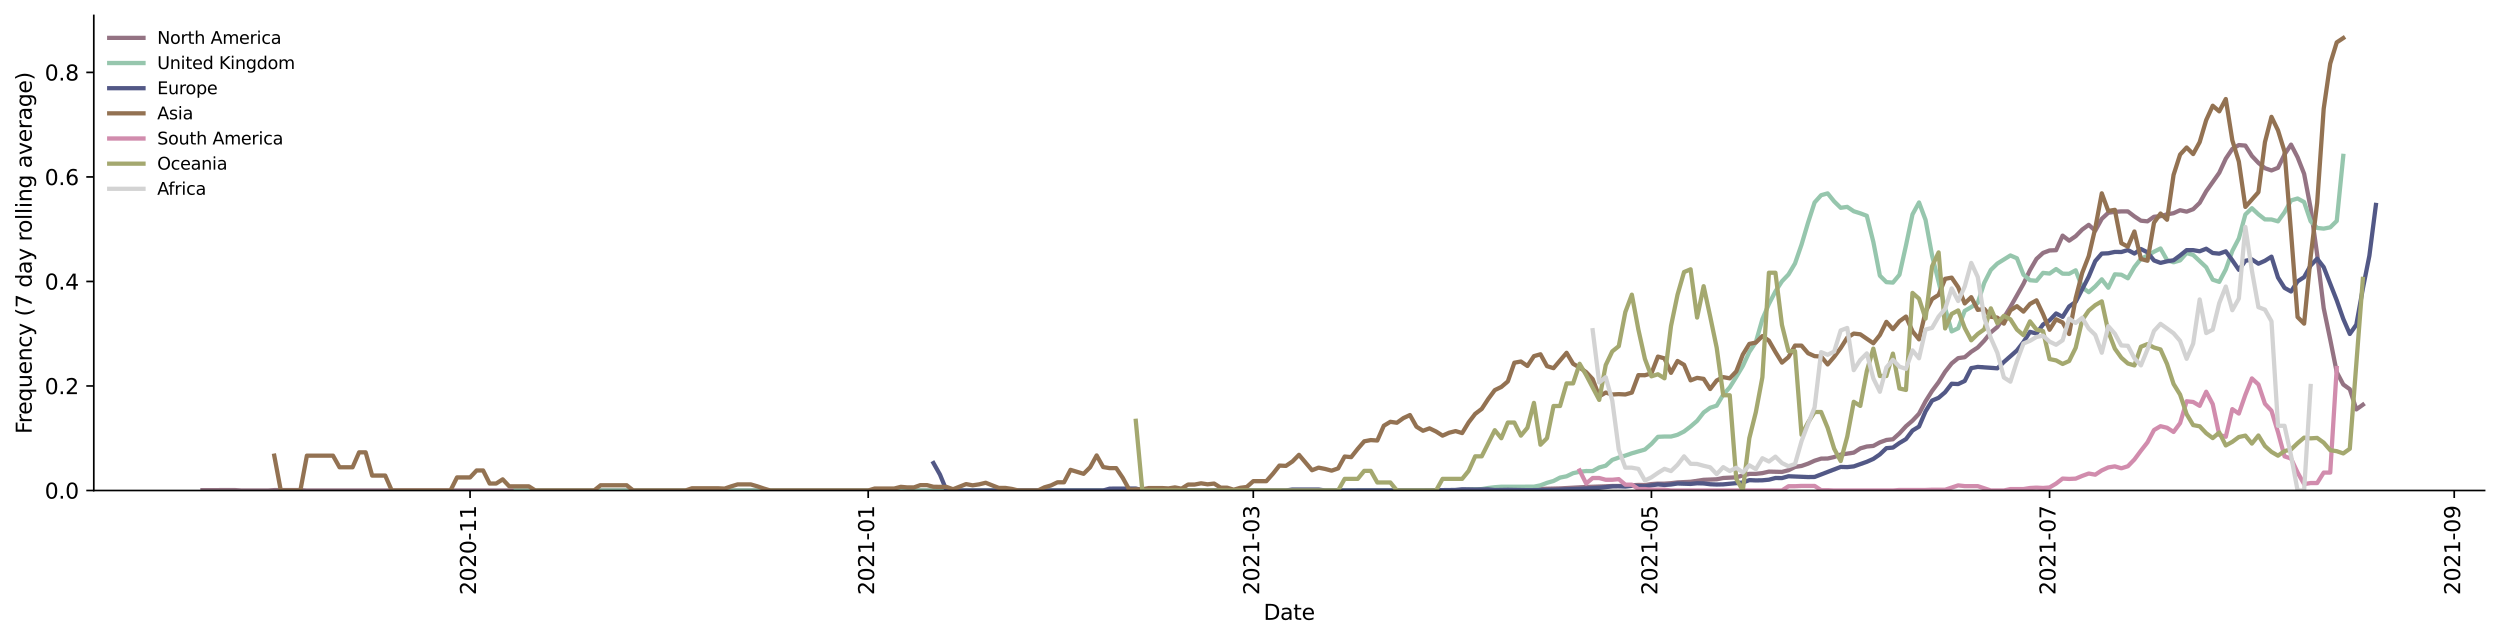 <?xml version="1.0" encoding="utf-8" standalone="no"?>
<!DOCTYPE svg PUBLIC "-//W3C//DTD SVG 1.1//EN"
  "http://www.w3.org/Graphics/SVG/1.1/DTD/svg11.dtd">
<svg height="298.621pt" version="1.1" viewBox="0 0 1166.981 298.621" width="1166.981pt" xmlns="http://www.w3.org/2000/svg" xmlns:xlink="http://www.w3.org/1999/xlink">
 <defs>
  <style type="text/css">*{stroke-linecap:butt;stroke-linejoin:round;}</style>
 </defs>
 <g id="figure_1">
  <g id="patch_1">
   <path d="M 0 298.621 
L 1166.981 298.621 
L 1166.981 0 
L 0 0 
z
" style="fill:#ffffff;"/>
  </g>
  <g id="axes_1">
   <g id="patch_2">
    <path d="M 43.781 228.96 
L 1159.781 228.96 
L 1159.781 7.2 
L 43.781 7.2 
z
" style="fill:#ffffff;"/>
   </g>
   <g id="matplotlib.axis_1">
    <g id="xtick_1">
     <g id="line2d_1">
      <defs>
       <path d="M 0 0 
L 0 3.5 
" id="mba85cec0fa" style="stroke:#000000;stroke-width:0.8;"/>
      </defs>
      <g>
       <use style="stroke:#000000;stroke-width:0.8;" x="219.423" xlink:href="#mba85cec0fa" y="228.96"/>
      </g>
     </g>
     <g id="text_1">
      <!-- 2020-11 -->
      <g transform="translate(222.182 277.743)rotate(-90)scale(0.1 -0.1)">
       <defs>
        <path d="M 1228 531 
L 3431 531 
L 3431 0 
L 469 0 
L 469 531 
Q 828 903 1448 1529 
Q 2069 2156 2228 2338 
Q 2531 2678 2651 2914 
Q 2772 3150 2772 3378 
Q 2772 3750 2511 3984 
Q 2250 4219 1831 4219 
Q 1534 4219 1204 4116 
Q 875 4013 500 3803 
L 500 4441 
Q 881 4594 1212 4672 
Q 1544 4750 1819 4750 
Q 2544 4750 2975 4387 
Q 3406 4025 3406 3419 
Q 3406 3131 3298 2873 
Q 3191 2616 2906 2266 
Q 2828 2175 2409 1742 
Q 1991 1309 1228 531 
z
" id="DejaVuSans-32" transform="scale(0.016)"/>
        <path d="M 2034 4250 
Q 1547 4250 1301 3770 
Q 1056 3291 1056 2328 
Q 1056 1369 1301 889 
Q 1547 409 2034 409 
Q 2525 409 2770 889 
Q 3016 1369 3016 2328 
Q 3016 3291 2770 3770 
Q 2525 4250 2034 4250 
z
M 2034 4750 
Q 2819 4750 3233 4129 
Q 3647 3509 3647 2328 
Q 3647 1150 3233 529 
Q 2819 -91 2034 -91 
Q 1250 -91 836 529 
Q 422 1150 422 2328 
Q 422 3509 836 4129 
Q 1250 4750 2034 4750 
z
" id="DejaVuSans-30" transform="scale(0.016)"/>
        <path d="M 313 2009 
L 1997 2009 
L 1997 1497 
L 313 1497 
L 313 2009 
z
" id="DejaVuSans-2d" transform="scale(0.016)"/>
        <path d="M 794 531 
L 1825 531 
L 1825 4091 
L 703 3866 
L 703 4441 
L 1819 4666 
L 2450 4666 
L 2450 531 
L 3481 531 
L 3481 0 
L 794 0 
L 794 531 
z
" id="DejaVuSans-31" transform="scale(0.016)"/>
       </defs>
       <use xlink:href="#DejaVuSans-32"/>
       <use x="63.623" xlink:href="#DejaVuSans-30"/>
       <use x="127.246" xlink:href="#DejaVuSans-32"/>
       <use x="190.869" xlink:href="#DejaVuSans-30"/>
       <use x="254.492" xlink:href="#DejaVuSans-2d"/>
       <use x="290.576" xlink:href="#DejaVuSans-31"/>
       <use x="354.199" xlink:href="#DejaVuSans-31"/>
      </g>
     </g>
    </g>
    <g id="xtick_2">
     <g id="line2d_2">
      <g>
       <use style="stroke:#000000;stroke-width:0.8;" x="405.27" xlink:href="#mba85cec0fa" y="228.96"/>
      </g>
     </g>
     <g id="text_2">
      <!-- 2021-01 -->
      <g transform="translate(408.03 277.743)rotate(-90)scale(0.1 -0.1)">
       <use xlink:href="#DejaVuSans-32"/>
       <use x="63.623" xlink:href="#DejaVuSans-30"/>
       <use x="127.246" xlink:href="#DejaVuSans-32"/>
       <use x="190.869" xlink:href="#DejaVuSans-31"/>
       <use x="254.492" xlink:href="#DejaVuSans-2d"/>
       <use x="290.576" xlink:href="#DejaVuSans-30"/>
       <use x="354.199" xlink:href="#DejaVuSans-31"/>
      </g>
     </g>
    </g>
    <g id="xtick_3">
     <g id="line2d_3">
      <g>
       <use style="stroke:#000000;stroke-width:0.8;" x="585.024" xlink:href="#mba85cec0fa" y="228.96"/>
      </g>
     </g>
     <g id="text_3">
      <!-- 2021-03 -->
      <g transform="translate(587.784 277.743)rotate(-90)scale(0.1 -0.1)">
       <defs>
        <path d="M 2597 2516 
Q 3050 2419 3304 2112 
Q 3559 1806 3559 1356 
Q 3559 666 3084 287 
Q 2609 -91 1734 -91 
Q 1441 -91 1130 -33 
Q 819 25 488 141 
L 488 750 
Q 750 597 1062 519 
Q 1375 441 1716 441 
Q 2309 441 2620 675 
Q 2931 909 2931 1356 
Q 2931 1769 2642 2001 
Q 2353 2234 1838 2234 
L 1294 2234 
L 1294 2753 
L 1863 2753 
Q 2328 2753 2575 2939 
Q 2822 3125 2822 3475 
Q 2822 3834 2567 4026 
Q 2313 4219 1838 4219 
Q 1578 4219 1281 4162 
Q 984 4106 628 3988 
L 628 4550 
Q 988 4650 1302 4700 
Q 1616 4750 1894 4750 
Q 2613 4750 3031 4423 
Q 3450 4097 3450 3541 
Q 3450 3153 3228 2886 
Q 3006 2619 2597 2516 
z
" id="DejaVuSans-33" transform="scale(0.016)"/>
       </defs>
       <use xlink:href="#DejaVuSans-32"/>
       <use x="63.623" xlink:href="#DejaVuSans-30"/>
       <use x="127.246" xlink:href="#DejaVuSans-32"/>
       <use x="190.869" xlink:href="#DejaVuSans-31"/>
       <use x="254.492" xlink:href="#DejaVuSans-2d"/>
       <use x="290.576" xlink:href="#DejaVuSans-30"/>
       <use x="354.199" xlink:href="#DejaVuSans-33"/>
      </g>
     </g>
    </g>
    <g id="xtick_4">
     <g id="line2d_4">
      <g>
       <use style="stroke:#000000;stroke-width:0.8;" x="770.872" xlink:href="#mba85cec0fa" y="228.96"/>
      </g>
     </g>
     <g id="text_4">
      <!-- 2021-05 -->
      <g transform="translate(773.632 277.743)rotate(-90)scale(0.1 -0.1)">
       <defs>
        <path d="M 691 4666 
L 3169 4666 
L 3169 4134 
L 1269 4134 
L 1269 2991 
Q 1406 3038 1543 3061 
Q 1681 3084 1819 3084 
Q 2600 3084 3056 2656 
Q 3513 2228 3513 1497 
Q 3513 744 3044 326 
Q 2575 -91 1722 -91 
Q 1428 -91 1123 -41 
Q 819 9 494 109 
L 494 744 
Q 775 591 1075 516 
Q 1375 441 1709 441 
Q 2250 441 2565 725 
Q 2881 1009 2881 1497 
Q 2881 1984 2565 2268 
Q 2250 2553 1709 2553 
Q 1456 2553 1204 2497 
Q 953 2441 691 2322 
L 691 4666 
z
" id="DejaVuSans-35" transform="scale(0.016)"/>
       </defs>
       <use xlink:href="#DejaVuSans-32"/>
       <use x="63.623" xlink:href="#DejaVuSans-30"/>
       <use x="127.246" xlink:href="#DejaVuSans-32"/>
       <use x="190.869" xlink:href="#DejaVuSans-31"/>
       <use x="254.492" xlink:href="#DejaVuSans-2d"/>
       <use x="290.576" xlink:href="#DejaVuSans-30"/>
       <use x="354.199" xlink:href="#DejaVuSans-35"/>
      </g>
     </g>
    </g>
    <g id="xtick_5">
     <g id="line2d_5">
      <g>
       <use style="stroke:#000000;stroke-width:0.8;" x="956.72" xlink:href="#mba85cec0fa" y="228.96"/>
      </g>
     </g>
     <g id="text_5">
      <!-- 2021-07 -->
      <g transform="translate(959.479 277.743)rotate(-90)scale(0.1 -0.1)">
       <defs>
        <path d="M 525 4666 
L 3525 4666 
L 3525 4397 
L 1831 0 
L 1172 0 
L 2766 4134 
L 525 4134 
L 525 4666 
z
" id="DejaVuSans-37" transform="scale(0.016)"/>
       </defs>
       <use xlink:href="#DejaVuSans-32"/>
       <use x="63.623" xlink:href="#DejaVuSans-30"/>
       <use x="127.246" xlink:href="#DejaVuSans-32"/>
       <use x="190.869" xlink:href="#DejaVuSans-31"/>
       <use x="254.492" xlink:href="#DejaVuSans-2d"/>
       <use x="290.576" xlink:href="#DejaVuSans-30"/>
       <use x="354.199" xlink:href="#DejaVuSans-37"/>
      </g>
     </g>
    </g>
    <g id="xtick_6">
     <g id="line2d_6">
      <g>
       <use style="stroke:#000000;stroke-width:0.8;" x="1145.614" xlink:href="#mba85cec0fa" y="228.96"/>
      </g>
     </g>
     <g id="text_6">
      <!-- 2021-09 -->
      <g transform="translate(1148.374 277.743)rotate(-90)scale(0.1 -0.1)">
       <defs>
        <path d="M 703 97 
L 703 672 
Q 941 559 1184 500 
Q 1428 441 1663 441 
Q 2288 441 2617 861 
Q 2947 1281 2994 2138 
Q 2813 1869 2534 1725 
Q 2256 1581 1919 1581 
Q 1219 1581 811 2004 
Q 403 2428 403 3163 
Q 403 3881 828 4315 
Q 1253 4750 1959 4750 
Q 2769 4750 3195 4129 
Q 3622 3509 3622 2328 
Q 3622 1225 3098 567 
Q 2575 -91 1691 -91 
Q 1453 -91 1209 -44 
Q 966 3 703 97 
z
M 1959 2075 
Q 2384 2075 2632 2365 
Q 2881 2656 2881 3163 
Q 2881 3666 2632 3958 
Q 2384 4250 1959 4250 
Q 1534 4250 1286 3958 
Q 1038 3666 1038 3163 
Q 1038 2656 1286 2365 
Q 1534 2075 1959 2075 
z
" id="DejaVuSans-39" transform="scale(0.016)"/>
       </defs>
       <use xlink:href="#DejaVuSans-32"/>
       <use x="63.623" xlink:href="#DejaVuSans-30"/>
       <use x="127.246" xlink:href="#DejaVuSans-32"/>
       <use x="190.869" xlink:href="#DejaVuSans-31"/>
       <use x="254.492" xlink:href="#DejaVuSans-2d"/>
       <use x="290.576" xlink:href="#DejaVuSans-30"/>
       <use x="354.199" xlink:href="#DejaVuSans-39"/>
      </g>
     </g>
    </g>
    <g id="text_7">
     <!-- Date -->
     <g transform="translate(589.83 289.341)scale(0.1 -0.1)">
      <defs>
       <path d="M 1259 4147 
L 1259 519 
L 2022 519 
Q 2988 519 3436 956 
Q 3884 1394 3884 2338 
Q 3884 3275 3436 3711 
Q 2988 4147 2022 4147 
L 1259 4147 
z
M 628 4666 
L 1925 4666 
Q 3281 4666 3915 4102 
Q 4550 3538 4550 2338 
Q 4550 1131 3912 565 
Q 3275 0 1925 0 
L 628 0 
L 628 4666 
z
" id="DejaVuSans-44" transform="scale(0.016)"/>
       <path d="M 2194 1759 
Q 1497 1759 1228 1600 
Q 959 1441 959 1056 
Q 959 750 1161 570 
Q 1363 391 1709 391 
Q 2188 391 2477 730 
Q 2766 1069 2766 1631 
L 2766 1759 
L 2194 1759 
z
M 3341 1997 
L 3341 0 
L 2766 0 
L 2766 531 
Q 2569 213 2275 61 
Q 1981 -91 1556 -91 
Q 1019 -91 701 211 
Q 384 513 384 1019 
Q 384 1609 779 1909 
Q 1175 2209 1959 2209 
L 2766 2209 
L 2766 2266 
Q 2766 2663 2505 2880 
Q 2244 3097 1772 3097 
Q 1472 3097 1187 3025 
Q 903 2953 641 2809 
L 641 3341 
Q 956 3463 1253 3523 
Q 1550 3584 1831 3584 
Q 2591 3584 2966 3190 
Q 3341 2797 3341 1997 
z
" id="DejaVuSans-61" transform="scale(0.016)"/>
       <path d="M 1172 4494 
L 1172 3500 
L 2356 3500 
L 2356 3053 
L 1172 3053 
L 1172 1153 
Q 1172 725 1289 603 
Q 1406 481 1766 481 
L 2356 481 
L 2356 0 
L 1766 0 
Q 1100 0 847 248 
Q 594 497 594 1153 
L 594 3053 
L 172 3053 
L 172 3500 
L 594 3500 
L 594 4494 
L 1172 4494 
z
" id="DejaVuSans-74" transform="scale(0.016)"/>
       <path d="M 3597 1894 
L 3597 1613 
L 953 1613 
Q 991 1019 1311 708 
Q 1631 397 2203 397 
Q 2534 397 2845 478 
Q 3156 559 3463 722 
L 3463 178 
Q 3153 47 2828 -22 
Q 2503 -91 2169 -91 
Q 1331 -91 842 396 
Q 353 884 353 1716 
Q 353 2575 817 3079 
Q 1281 3584 2069 3584 
Q 2775 3584 3186 3129 
Q 3597 2675 3597 1894 
z
M 3022 2063 
Q 3016 2534 2758 2815 
Q 2500 3097 2075 3097 
Q 1594 3097 1305 2825 
Q 1016 2553 972 2059 
L 3022 2063 
z
" id="DejaVuSans-65" transform="scale(0.016)"/>
      </defs>
      <use xlink:href="#DejaVuSans-44"/>
      <use x="77.002" xlink:href="#DejaVuSans-61"/>
      <use x="138.281" xlink:href="#DejaVuSans-74"/>
      <use x="177.49" xlink:href="#DejaVuSans-65"/>
     </g>
    </g>
   </g>
   <g id="matplotlib.axis_2">
    <g id="ytick_1">
     <g id="line2d_7">
      <defs>
       <path d="M 0 0 
L -3.5 0 
" id="m36d73008a2" style="stroke:#000000;stroke-width:0.8;"/>
      </defs>
      <g>
       <use style="stroke:#000000;stroke-width:0.8;" x="43.781" xlink:href="#m36d73008a2" y="228.96"/>
      </g>
     </g>
     <g id="text_8">
      <!-- 0.0 -->
      <g transform="translate(20.878 232.759)scale(0.1 -0.1)">
       <defs>
        <path d="M 684 794 
L 1344 794 
L 1344 0 
L 684 0 
L 684 794 
z
" id="DejaVuSans-2e" transform="scale(0.016)"/>
       </defs>
       <use xlink:href="#DejaVuSans-30"/>
       <use x="63.623" xlink:href="#DejaVuSans-2e"/>
       <use x="95.41" xlink:href="#DejaVuSans-30"/>
      </g>
     </g>
    </g>
    <g id="ytick_2">
     <g id="line2d_8">
      <g>
       <use style="stroke:#000000;stroke-width:0.8;" x="43.781" xlink:href="#m36d73008a2" y="180.17"/>
      </g>
     </g>
     <g id="text_9">
      <!-- 0.2 -->
      <g transform="translate(20.878 183.969)scale(0.1 -0.1)">
       <use xlink:href="#DejaVuSans-30"/>
       <use x="63.623" xlink:href="#DejaVuSans-2e"/>
       <use x="95.41" xlink:href="#DejaVuSans-32"/>
      </g>
     </g>
    </g>
    <g id="ytick_3">
     <g id="line2d_9">
      <g>
       <use style="stroke:#000000;stroke-width:0.8;" x="43.781" xlink:href="#m36d73008a2" y="131.379"/>
      </g>
     </g>
     <g id="text_10">
      <!-- 0.4 -->
      <g transform="translate(20.878 135.178)scale(0.1 -0.1)">
       <defs>
        <path d="M 2419 4116 
L 825 1625 
L 2419 1625 
L 2419 4116 
z
M 2253 4666 
L 3047 4666 
L 3047 1625 
L 3713 1625 
L 3713 1100 
L 3047 1100 
L 3047 0 
L 2419 0 
L 2419 1100 
L 313 1100 
L 313 1709 
L 2253 4666 
z
" id="DejaVuSans-34" transform="scale(0.016)"/>
       </defs>
       <use xlink:href="#DejaVuSans-30"/>
       <use x="63.623" xlink:href="#DejaVuSans-2e"/>
       <use x="95.41" xlink:href="#DejaVuSans-34"/>
      </g>
     </g>
    </g>
    <g id="ytick_4">
     <g id="line2d_10">
      <g>
       <use style="stroke:#000000;stroke-width:0.8;" x="43.781" xlink:href="#m36d73008a2" y="82.589"/>
      </g>
     </g>
     <g id="text_11">
      <!-- 0.6 -->
      <g transform="translate(20.878 86.388)scale(0.1 -0.1)">
       <defs>
        <path d="M 2113 2584 
Q 1688 2584 1439 2293 
Q 1191 2003 1191 1497 
Q 1191 994 1439 701 
Q 1688 409 2113 409 
Q 2538 409 2786 701 
Q 3034 994 3034 1497 
Q 3034 2003 2786 2293 
Q 2538 2584 2113 2584 
z
M 3366 4563 
L 3366 3988 
Q 3128 4100 2886 4159 
Q 2644 4219 2406 4219 
Q 1781 4219 1451 3797 
Q 1122 3375 1075 2522 
Q 1259 2794 1537 2939 
Q 1816 3084 2150 3084 
Q 2853 3084 3261 2657 
Q 3669 2231 3669 1497 
Q 3669 778 3244 343 
Q 2819 -91 2113 -91 
Q 1303 -91 875 529 
Q 447 1150 447 2328 
Q 447 3434 972 4092 
Q 1497 4750 2381 4750 
Q 2619 4750 2861 4703 
Q 3103 4656 3366 4563 
z
" id="DejaVuSans-36" transform="scale(0.016)"/>
       </defs>
       <use xlink:href="#DejaVuSans-30"/>
       <use x="63.623" xlink:href="#DejaVuSans-2e"/>
       <use x="95.41" xlink:href="#DejaVuSans-36"/>
      </g>
     </g>
    </g>
    <g id="ytick_5">
     <g id="line2d_11">
      <g>
       <use style="stroke:#000000;stroke-width:0.8;" x="43.781" xlink:href="#m36d73008a2" y="33.798"/>
      </g>
     </g>
     <g id="text_12">
      <!-- 0.8 -->
      <g transform="translate(20.878 37.597)scale(0.1 -0.1)">
       <defs>
        <path d="M 2034 2216 
Q 1584 2216 1326 1975 
Q 1069 1734 1069 1313 
Q 1069 891 1326 650 
Q 1584 409 2034 409 
Q 2484 409 2743 651 
Q 3003 894 3003 1313 
Q 3003 1734 2745 1975 
Q 2488 2216 2034 2216 
z
M 1403 2484 
Q 997 2584 770 2862 
Q 544 3141 544 3541 
Q 544 4100 942 4425 
Q 1341 4750 2034 4750 
Q 2731 4750 3128 4425 
Q 3525 4100 3525 3541 
Q 3525 3141 3298 2862 
Q 3072 2584 2669 2484 
Q 3125 2378 3379 2068 
Q 3634 1759 3634 1313 
Q 3634 634 3220 271 
Q 2806 -91 2034 -91 
Q 1263 -91 848 271 
Q 434 634 434 1313 
Q 434 1759 690 2068 
Q 947 2378 1403 2484 
z
M 1172 3481 
Q 1172 3119 1398 2916 
Q 1625 2713 2034 2713 
Q 2441 2713 2670 2916 
Q 2900 3119 2900 3481 
Q 2900 3844 2670 4047 
Q 2441 4250 2034 4250 
Q 1625 4250 1398 4047 
Q 1172 3844 1172 3481 
z
" id="DejaVuSans-38" transform="scale(0.016)"/>
       </defs>
       <use xlink:href="#DejaVuSans-30"/>
       <use x="63.623" xlink:href="#DejaVuSans-2e"/>
       <use x="95.41" xlink:href="#DejaVuSans-38"/>
      </g>
     </g>
    </g>
    <g id="text_13">
     <!-- Frequency (7 day rolling average) -->
     <g transform="translate(14.798 202.529)rotate(-90)scale(0.1 -0.1)">
      <defs>
       <path d="M 628 4666 
L 3309 4666 
L 3309 4134 
L 1259 4134 
L 1259 2759 
L 3109 2759 
L 3109 2228 
L 1259 2228 
L 1259 0 
L 628 0 
L 628 4666 
z
" id="DejaVuSans-46" transform="scale(0.016)"/>
       <path d="M 2631 2963 
Q 2534 3019 2420 3045 
Q 2306 3072 2169 3072 
Q 1681 3072 1420 2755 
Q 1159 2438 1159 1844 
L 1159 0 
L 581 0 
L 581 3500 
L 1159 3500 
L 1159 2956 
Q 1341 3275 1631 3429 
Q 1922 3584 2338 3584 
Q 2397 3584 2469 3576 
Q 2541 3569 2628 3553 
L 2631 2963 
z
" id="DejaVuSans-72" transform="scale(0.016)"/>
       <path d="M 947 1747 
Q 947 1113 1208 752 
Q 1469 391 1925 391 
Q 2381 391 2643 752 
Q 2906 1113 2906 1747 
Q 2906 2381 2643 2742 
Q 2381 3103 1925 3103 
Q 1469 3103 1208 2742 
Q 947 2381 947 1747 
z
M 2906 525 
Q 2725 213 2448 61 
Q 2172 -91 1784 -91 
Q 1150 -91 751 415 
Q 353 922 353 1747 
Q 353 2572 751 3078 
Q 1150 3584 1784 3584 
Q 2172 3584 2448 3432 
Q 2725 3281 2906 2969 
L 2906 3500 
L 3481 3500 
L 3481 -1331 
L 2906 -1331 
L 2906 525 
z
" id="DejaVuSans-71" transform="scale(0.016)"/>
       <path d="M 544 1381 
L 544 3500 
L 1119 3500 
L 1119 1403 
Q 1119 906 1312 657 
Q 1506 409 1894 409 
Q 2359 409 2629 706 
Q 2900 1003 2900 1516 
L 2900 3500 
L 3475 3500 
L 3475 0 
L 2900 0 
L 2900 538 
Q 2691 219 2414 64 
Q 2138 -91 1772 -91 
Q 1169 -91 856 284 
Q 544 659 544 1381 
z
M 1991 3584 
L 1991 3584 
z
" id="DejaVuSans-75" transform="scale(0.016)"/>
       <path d="M 3513 2113 
L 3513 0 
L 2938 0 
L 2938 2094 
Q 2938 2591 2744 2837 
Q 2550 3084 2163 3084 
Q 1697 3084 1428 2787 
Q 1159 2491 1159 1978 
L 1159 0 
L 581 0 
L 581 3500 
L 1159 3500 
L 1159 2956 
Q 1366 3272 1645 3428 
Q 1925 3584 2291 3584 
Q 2894 3584 3203 3211 
Q 3513 2838 3513 2113 
z
" id="DejaVuSans-6e" transform="scale(0.016)"/>
       <path d="M 3122 3366 
L 3122 2828 
Q 2878 2963 2633 3030 
Q 2388 3097 2138 3097 
Q 1578 3097 1268 2742 
Q 959 2388 959 1747 
Q 959 1106 1268 751 
Q 1578 397 2138 397 
Q 2388 397 2633 464 
Q 2878 531 3122 666 
L 3122 134 
Q 2881 22 2623 -34 
Q 2366 -91 2075 -91 
Q 1284 -91 818 406 
Q 353 903 353 1747 
Q 353 2603 823 3093 
Q 1294 3584 2113 3584 
Q 2378 3584 2631 3529 
Q 2884 3475 3122 3366 
z
" id="DejaVuSans-63" transform="scale(0.016)"/>
       <path d="M 2059 -325 
Q 1816 -950 1584 -1140 
Q 1353 -1331 966 -1331 
L 506 -1331 
L 506 -850 
L 844 -850 
Q 1081 -850 1212 -737 
Q 1344 -625 1503 -206 
L 1606 56 
L 191 3500 
L 800 3500 
L 1894 763 
L 2988 3500 
L 3597 3500 
L 2059 -325 
z
" id="DejaVuSans-79" transform="scale(0.016)"/>
       <path id="DejaVuSans-20" transform="scale(0.016)"/>
       <path d="M 1984 4856 
Q 1566 4138 1362 3434 
Q 1159 2731 1159 2009 
Q 1159 1288 1364 580 
Q 1569 -128 1984 -844 
L 1484 -844 
Q 1016 -109 783 600 
Q 550 1309 550 2009 
Q 550 2706 781 3412 
Q 1013 4119 1484 4856 
L 1984 4856 
z
" id="DejaVuSans-28" transform="scale(0.016)"/>
       <path d="M 2906 2969 
L 2906 4863 
L 3481 4863 
L 3481 0 
L 2906 0 
L 2906 525 
Q 2725 213 2448 61 
Q 2172 -91 1784 -91 
Q 1150 -91 751 415 
Q 353 922 353 1747 
Q 353 2572 751 3078 
Q 1150 3584 1784 3584 
Q 2172 3584 2448 3432 
Q 2725 3281 2906 2969 
z
M 947 1747 
Q 947 1113 1208 752 
Q 1469 391 1925 391 
Q 2381 391 2643 752 
Q 2906 1113 2906 1747 
Q 2906 2381 2643 2742 
Q 2381 3103 1925 3103 
Q 1469 3103 1208 2742 
Q 947 2381 947 1747 
z
" id="DejaVuSans-64" transform="scale(0.016)"/>
       <path d="M 1959 3097 
Q 1497 3097 1228 2736 
Q 959 2375 959 1747 
Q 959 1119 1226 758 
Q 1494 397 1959 397 
Q 2419 397 2687 759 
Q 2956 1122 2956 1747 
Q 2956 2369 2687 2733 
Q 2419 3097 1959 3097 
z
M 1959 3584 
Q 2709 3584 3137 3096 
Q 3566 2609 3566 1747 
Q 3566 888 3137 398 
Q 2709 -91 1959 -91 
Q 1206 -91 779 398 
Q 353 888 353 1747 
Q 353 2609 779 3096 
Q 1206 3584 1959 3584 
z
" id="DejaVuSans-6f" transform="scale(0.016)"/>
       <path d="M 603 4863 
L 1178 4863 
L 1178 0 
L 603 0 
L 603 4863 
z
" id="DejaVuSans-6c" transform="scale(0.016)"/>
       <path d="M 603 3500 
L 1178 3500 
L 1178 0 
L 603 0 
L 603 3500 
z
M 603 4863 
L 1178 4863 
L 1178 4134 
L 603 4134 
L 603 4863 
z
" id="DejaVuSans-69" transform="scale(0.016)"/>
       <path d="M 2906 1791 
Q 2906 2416 2648 2759 
Q 2391 3103 1925 3103 
Q 1463 3103 1205 2759 
Q 947 2416 947 1791 
Q 947 1169 1205 825 
Q 1463 481 1925 481 
Q 2391 481 2648 825 
Q 2906 1169 2906 1791 
z
M 3481 434 
Q 3481 -459 3084 -895 
Q 2688 -1331 1869 -1331 
Q 1566 -1331 1297 -1286 
Q 1028 -1241 775 -1147 
L 775 -588 
Q 1028 -725 1275 -790 
Q 1522 -856 1778 -856 
Q 2344 -856 2625 -561 
Q 2906 -266 2906 331 
L 2906 616 
Q 2728 306 2450 153 
Q 2172 0 1784 0 
Q 1141 0 747 490 
Q 353 981 353 1791 
Q 353 2603 747 3093 
Q 1141 3584 1784 3584 
Q 2172 3584 2450 3431 
Q 2728 3278 2906 2969 
L 2906 3500 
L 3481 3500 
L 3481 434 
z
" id="DejaVuSans-67" transform="scale(0.016)"/>
       <path d="M 191 3500 
L 800 3500 
L 1894 563 
L 2988 3500 
L 3597 3500 
L 2284 0 
L 1503 0 
L 191 3500 
z
" id="DejaVuSans-76" transform="scale(0.016)"/>
       <path d="M 513 4856 
L 1013 4856 
Q 1481 4119 1714 3412 
Q 1947 2706 1947 2009 
Q 1947 1309 1714 600 
Q 1481 -109 1013 -844 
L 513 -844 
Q 928 -128 1133 580 
Q 1338 1288 1338 2009 
Q 1338 2731 1133 3434 
Q 928 4138 513 4856 
z
" id="DejaVuSans-29" transform="scale(0.016)"/>
      </defs>
      <use xlink:href="#DejaVuSans-46"/>
      <use x="50.27" xlink:href="#DejaVuSans-72"/>
      <use x="89.133" xlink:href="#DejaVuSans-65"/>
      <use x="150.656" xlink:href="#DejaVuSans-71"/>
      <use x="214.133" xlink:href="#DejaVuSans-75"/>
      <use x="277.512" xlink:href="#DejaVuSans-65"/>
      <use x="339.035" xlink:href="#DejaVuSans-6e"/>
      <use x="402.414" xlink:href="#DejaVuSans-63"/>
      <use x="457.395" xlink:href="#DejaVuSans-79"/>
      <use x="516.574" xlink:href="#DejaVuSans-20"/>
      <use x="548.361" xlink:href="#DejaVuSans-28"/>
      <use x="587.375" xlink:href="#DejaVuSans-37"/>
      <use x="650.998" xlink:href="#DejaVuSans-20"/>
      <use x="682.785" xlink:href="#DejaVuSans-64"/>
      <use x="746.262" xlink:href="#DejaVuSans-61"/>
      <use x="807.541" xlink:href="#DejaVuSans-79"/>
      <use x="866.721" xlink:href="#DejaVuSans-20"/>
      <use x="898.508" xlink:href="#DejaVuSans-72"/>
      <use x="937.371" xlink:href="#DejaVuSans-6f"/>
      <use x="998.553" xlink:href="#DejaVuSans-6c"/>
      <use x="1026.336" xlink:href="#DejaVuSans-6c"/>
      <use x="1054.119" xlink:href="#DejaVuSans-69"/>
      <use x="1081.902" xlink:href="#DejaVuSans-6e"/>
      <use x="1145.281" xlink:href="#DejaVuSans-67"/>
      <use x="1208.758" xlink:href="#DejaVuSans-20"/>
      <use x="1240.545" xlink:href="#DejaVuSans-61"/>
      <use x="1301.824" xlink:href="#DejaVuSans-76"/>
      <use x="1361.004" xlink:href="#DejaVuSans-65"/>
      <use x="1422.527" xlink:href="#DejaVuSans-72"/>
      <use x="1463.641" xlink:href="#DejaVuSans-61"/>
      <use x="1524.92" xlink:href="#DejaVuSans-67"/>
      <use x="1588.396" xlink:href="#DejaVuSans-65"/>
      <use x="1649.92" xlink:href="#DejaVuSans-29"/>
     </g>
    </g>
   </g>
   <g id="line2d_12">
    <path clip-path="url(#p71b9412cd0)" d="M 94.509 228.799 
L 106.695 228.767 
L 109.742 228.767 
L 112.789 228.96 
L 124.975 228.96 
L 128.022 228.774 
L 140.209 228.774 
L 143.255 228.96 
L 673.378 228.859 
L 706.892 228.627 
L 709.938 228.45 
L 728.219 227.988 
L 740.405 227.322 
L 749.545 227.01 
L 752.592 226.869 
L 755.639 226.87 
L 764.779 226.361 
L 767.825 226.438 
L 770.872 225.97 
L 773.919 225.76 
L 776.966 225.767 
L 780.012 225.554 
L 783.059 225.189 
L 789.152 224.896 
L 795.246 223.972 
L 801.339 223.726 
L 804.386 223.124 
L 810.479 222.811 
L 813.526 221.928 
L 816.572 221.204 
L 819.619 221.192 
L 822.666 220.851 
L 825.712 220.149 
L 831.806 220.291 
L 834.853 219.502 
L 837.899 217.966 
L 840.946 217.49 
L 843.993 216.432 
L 847.039 215.059 
L 850.086 214.087 
L 853.133 214.035 
L 856.179 213.335 
L 859.226 212.205 
L 865.319 211.282 
L 868.366 209.311 
L 871.413 208.43 
L 874.459 208.147 
L 877.506 206.495 
L 880.553 205.378 
L 883.599 205.041 
L 886.646 202.293 
L 889.693 198.973 
L 892.739 196.364 
L 895.786 193.108 
L 898.833 187.328 
L 901.88 182.492 
L 904.926 178.406 
L 907.973 173.522 
L 911.02 169.641 
L 914.066 167.177 
L 917.113 166.747 
L 920.16 164.195 
L 923.206 162.2 
L 926.253 158.99 
L 929.3 155.163 
L 932.346 152.616 
L 935.393 148.268 
L 938.44 143.298 
L 944.533 132.496 
L 947.58 126.109 
L 950.626 120.854 
L 953.673 118.063 
L 956.72 116.911 
L 959.767 116.783 
L 962.813 109.99 
L 965.86 112.332 
L 968.907 110.256 
L 971.953 107.163 
L 975 104.958 
L 978.047 107.696 
L 981.093 102.147 
L 984.14 99.31 
L 987.187 98.883 
L 990.233 98.672 
L 993.28 98.699 
L 996.327 101.019 
L 999.373 103.027 
L 1002.42 103.317 
L 1005.467 101.18 
L 1008.513 100.923 
L 1011.56 100.053 
L 1014.607 99.516 
L 1017.653 98.13 
L 1020.7 98.795 
L 1023.747 97.645 
L 1026.794 94.689 
L 1029.84 89.279 
L 1035.934 80.654 
L 1038.98 74.061 
L 1042.027 69.513 
L 1045.074 67.71 
L 1048.12 67.962 
L 1051.167 72.798 
L 1054.214 76.036 
L 1057.26 78.515 
L 1060.307 79.56 
L 1063.354 78.337 
L 1066.4 72.09 
L 1069.447 67.515 
L 1072.494 73.403 
L 1075.54 81.122 
L 1078.587 97.176 
L 1081.634 118.836 
L 1084.681 143.834 
L 1087.727 158.48 
L 1090.774 173.705 
L 1093.821 179.483 
L 1096.867 181.686 
L 1099.914 191.106 
L 1102.961 188.928 
L 1102.961 188.928 
" style="fill:none;stroke:#947383;stroke-linecap:square;stroke-width:2;"/>
   </g>
   <g id="line2d_13">
    <path clip-path="url(#p71b9412cd0)" d="M 240.749 228.926 
L 252.936 228.96 
L 670.332 228.894 
L 682.518 228.692 
L 685.565 228.488 
L 691.658 228.3 
L 694.705 227.788 
L 697.752 227.429 
L 700.798 227.203 
L 709.938 227.199 
L 716.032 227.176 
L 719.079 226.545 
L 722.125 225.386 
L 725.172 224.52 
L 728.219 222.934 
L 731.265 222.331 
L 734.312 220.883 
L 737.359 220.2 
L 740.405 219.876 
L 743.452 219.899 
L 746.499 218.213 
L 749.545 217.384 
L 752.592 214.678 
L 755.639 213.567 
L 758.685 212.663 
L 761.732 211.595 
L 767.825 209.837 
L 770.872 207.216 
L 773.919 203.908 
L 776.966 203.772 
L 780.012 203.778 
L 783.059 202.952 
L 786.106 201.416 
L 789.152 199.084 
L 792.199 196.456 
L 795.246 192.551 
L 798.292 190.351 
L 801.339 189.356 
L 804.386 184.229 
L 807.432 180.825 
L 810.479 175.944 
L 813.526 170.85 
L 816.572 164.303 
L 819.619 159.701 
L 822.666 148.978 
L 825.712 141.897 
L 828.759 136.007 
L 831.806 131.313 
L 834.853 128.113 
L 837.899 122.972 
L 840.946 114.166 
L 843.993 103.908 
L 847.039 94.509 
L 850.086 91.116 
L 853.133 90.271 
L 856.179 94.025 
L 859.226 97.001 
L 862.273 96.567 
L 865.319 98.611 
L 868.366 99.578 
L 871.413 100.728 
L 874.459 112.923 
L 877.506 128.677 
L 880.553 131.698 
L 883.599 131.917 
L 886.646 128.263 
L 889.693 114.578 
L 892.739 100.08 
L 895.786 94.508 
L 898.833 102.653 
L 901.88 119.276 
L 907.973 143.831 
L 911.02 154.687 
L 914.066 153.229 
L 917.113 145.122 
L 920.16 143.343 
L 923.206 141.374 
L 926.253 131.992 
L 929.3 126.005 
L 932.346 123.028 
L 938.44 119.24 
L 941.486 120.565 
L 944.533 128.233 
L 947.58 130.809 
L 950.626 131.063 
L 953.673 127.38 
L 956.72 127.693 
L 959.767 125.591 
L 962.813 127.749 
L 965.86 127.797 
L 968.907 126.184 
L 971.953 134.133 
L 975 136.385 
L 978.047 133.686 
L 981.093 130.381 
L 984.14 134.31 
L 987.187 128.051 
L 990.233 128.231 
L 993.28 129.897 
L 996.327 124.643 
L 999.373 120.812 
L 1002.42 119.335 
L 1005.467 117.504 
L 1008.513 115.989 
L 1011.56 121.426 
L 1014.607 122.432 
L 1017.653 121.551 
L 1020.7 118.112 
L 1023.747 119.017 
L 1029.84 124.741 
L 1032.887 130.559 
L 1035.934 131.574 
L 1038.98 125.755 
L 1042.027 117.156 
L 1045.074 111.316 
L 1048.12 100.117 
L 1051.167 97.194 
L 1054.214 100.045 
L 1057.26 102.419 
L 1060.307 102.449 
L 1063.354 103.321 
L 1066.4 99.082 
L 1069.447 93.554 
L 1072.494 92.652 
L 1075.54 94.32 
L 1078.587 103.3 
L 1081.634 106.4 
L 1084.681 106.721 
L 1087.727 106.13 
L 1090.774 103.134 
L 1093.821 72.762 
L 1093.821 72.762 
" style="fill:none;stroke:#96c6ad;stroke-linecap:square;stroke-width:2;"/>
   </g>
   <g id="line2d_14">
    <path clip-path="url(#p71b9412cd0)" d="M 435.737 216.146 
L 438.784 221.567 
L 441.83 228.96 
L 514.951 228.96 
L 517.997 228.099 
L 530.184 228.043 
L 533.231 228.864 
L 600.258 228.96 
L 603.305 228.499 
L 615.491 228.499 
L 618.538 228.96 
L 664.238 228.88 
L 679.472 228.722 
L 682.518 228.404 
L 688.612 228.513 
L 694.705 228.453 
L 697.752 228.753 
L 703.845 228.647 
L 712.985 228.8 
L 722.125 228.724 
L 725.172 228.661 
L 731.265 228.386 
L 737.359 228.195 
L 746.499 227.704 
L 752.592 227.036 
L 755.639 226.982 
L 758.685 227.126 
L 761.732 226.781 
L 767.825 226.996 
L 773.919 226.111 
L 776.966 226.375 
L 780.012 226.156 
L 783.059 225.7 
L 789.152 225.895 
L 792.199 225.588 
L 795.246 225.669 
L 798.292 226.037 
L 801.339 226.167 
L 804.386 226.099 
L 813.526 225.234 
L 816.572 224.122 
L 819.619 224.253 
L 822.666 224.199 
L 825.712 223.917 
L 828.759 223.128 
L 831.806 223.156 
L 834.853 222.308 
L 843.993 222.687 
L 847.039 222.638 
L 859.226 217.953 
L 862.273 218.045 
L 865.319 217.715 
L 871.413 215.564 
L 874.459 214.208 
L 877.506 212.112 
L 880.553 209.2 
L 883.599 208.932 
L 886.646 206.785 
L 889.693 204.973 
L 892.739 200.972 
L 895.786 199.116 
L 898.833 192.015 
L 901.88 186.986 
L 904.926 185.697 
L 907.973 183.073 
L 911.02 179.126 
L 914.066 179.273 
L 917.113 177.837 
L 920.16 171.831 
L 923.206 171.265 
L 932.346 171.931 
L 935.393 168.988 
L 941.486 163.593 
L 944.533 159.674 
L 947.58 154.907 
L 950.626 155.699 
L 953.673 151.475 
L 956.72 149.545 
L 959.767 146.328 
L 962.813 147.907 
L 965.86 143.058 
L 968.907 140.929 
L 975 129.144 
L 978.047 121.885 
L 981.093 118.368 
L 984.14 118.231 
L 987.187 117.592 
L 990.233 117.633 
L 993.28 116.714 
L 996.327 118.347 
L 999.373 116.247 
L 1002.42 117.784 
L 1005.467 121.574 
L 1008.513 122.71 
L 1011.56 121.988 
L 1014.607 121.49 
L 1017.653 119.239 
L 1020.7 116.771 
L 1023.747 116.771 
L 1026.794 117.294 
L 1029.84 116.111 
L 1032.887 118.106 
L 1035.934 118.411 
L 1038.98 117.328 
L 1042.027 121.489 
L 1045.074 125.941 
L 1048.12 121.752 
L 1051.167 121.095 
L 1054.214 123.088 
L 1057.26 121.724 
L 1060.307 119.81 
L 1063.354 129.545 
L 1066.4 134.369 
L 1069.447 136.068 
L 1072.494 131.335 
L 1075.54 129.363 
L 1078.587 123.923 
L 1081.634 120.756 
L 1084.681 124.695 
L 1090.774 140.212 
L 1093.821 148.859 
L 1096.867 155.889 
L 1099.914 151.558 
L 1102.961 134.703 
L 1106.007 119.387 
L 1109.054 95.664 
L 1109.054 95.664 
" style="fill:none;stroke:#525886;stroke-linecap:square;stroke-width:2;"/>
   </g>
   <g id="line2d_15">
    <path clip-path="url(#p71b9412cd0)" d="M 128.022 212.696 
L 131.069 228.96 
L 140.209 228.96 
L 143.255 212.696 
L 155.442 212.696 
L 158.489 218.118 
L 164.582 218.118 
L 167.629 211.148 
L 170.676 211.148 
L 173.722 221.99 
L 179.816 221.99 
L 182.862 228.96 
L 210.282 228.96 
L 213.329 222.861 
L 219.423 222.861 
L 222.469 219.608 
L 225.516 219.608 
L 228.563 225.707 
L 231.609 225.707 
L 234.656 223.756 
L 237.703 227.008 
L 246.843 227.008 
L 249.889 228.96 
L 277.31 228.96 
L 280.356 226.52 
L 292.543 226.52 
L 295.59 228.96 
L 319.963 228.96 
L 323.01 227.922 
L 335.196 227.922 
L 338.243 228.073 
L 341.29 227.035 
L 344.337 226.114 
L 350.43 226.114 
L 353.477 227.001 
L 356.523 228.039 
L 359.57 228.96 
L 405.27 228.96 
L 408.317 228.039 
L 417.457 228.039 
L 420.504 227.252 
L 423.55 227.531 
L 426.597 227.531 
L 429.644 226.447 
L 432.69 226.447 
L 435.737 227.234 
L 441.83 227.295 
L 444.877 228.379 
L 450.97 225.969 
L 454.017 226.55 
L 457.064 226.09 
L 460.11 225.351 
L 466.204 227.76 
L 469.251 227.76 
L 472.297 228.221 
L 475.344 228.96 
L 484.484 228.96 
L 487.531 227.482 
L 490.577 226.61 
L 493.624 225.132 
L 496.671 225.132 
L 499.717 219.323 
L 505.811 221.17 
L 508.857 218.131 
L 511.904 212.587 
L 514.951 218.023 
L 517.997 218.526 
L 521.044 218.526 
L 524.091 223.043 
L 527.138 228.588 
L 530.184 228.418 
L 533.231 228.418 
L 536.278 227.816 
L 542.371 227.816 
L 545.418 227.991 
L 548.464 227.517 
L 551.511 228.119 
L 554.558 226.194 
L 557.604 226.194 
L 560.651 225.604 
L 563.698 226.077 
L 566.744 225.724 
L 569.791 227.65 
L 572.838 227.65 
L 575.884 228.606 
L 578.931 227.711 
L 581.978 227.314 
L 585.024 224.604 
L 591.118 224.604 
L 594.165 221.179 
L 597.211 217.331 
L 600.258 217.474 
L 603.305 215.407 
L 606.351 212.316 
L 612.445 219.502 
L 615.491 218.291 
L 618.538 218.897 
L 621.585 219.701 
L 624.631 218.643 
L 627.678 213.103 
L 630.725 213.382 
L 633.771 209.529 
L 636.818 206.003 
L 639.865 205.427 
L 642.911 205.626 
L 645.958 198.723 
L 649.005 196.897 
L 652.052 197.343 
L 655.098 195.169 
L 658.145 193.74 
L 661.192 199.169 
L 664.238 201.075 
L 667.285 199.949 
L 670.332 201.416 
L 673.378 203.352 
L 676.425 201.996 
L 679.472 201.231 
L 682.518 202.152 
L 685.565 197.156 
L 688.612 193.171 
L 691.658 190.871 
L 694.705 186.216 
L 697.752 182.104 
L 700.798 180.628 
L 703.845 178.037 
L 706.892 169.315 
L 709.938 168.747 
L 712.985 170.832 
L 716.032 166.246 
L 719.079 165.371 
L 722.125 170.915 
L 725.172 171.86 
L 731.265 164.687 
L 734.312 169.82 
L 737.359 171.569 
L 740.405 173.707 
L 743.452 176.96 
L 746.499 185.028 
L 749.545 183.244 
L 752.592 184.154 
L 755.639 183.969 
L 758.685 184.139 
L 761.732 183.258 
L 764.779 175.119 
L 767.825 175.16 
L 770.872 174.291 
L 773.919 166.455 
L 776.966 167.288 
L 780.012 174.039 
L 783.059 168.51 
L 786.106 170.291 
L 789.152 177.548 
L 792.199 176.389 
L 795.246 176.854 
L 798.292 181.599 
L 801.339 177.609 
L 804.386 176.049 
L 807.432 176.605 
L 810.479 173.381 
L 813.526 165.525 
L 816.572 160.54 
L 819.619 159.904 
L 822.666 156.892 
L 825.712 159.012 
L 828.759 164.322 
L 831.806 169.267 
L 834.853 166.686 
L 837.899 161.307 
L 840.946 161.339 
L 843.993 164.88 
L 847.039 166.244 
L 850.086 166.412 
L 853.133 170.117 
L 856.179 166.557 
L 859.226 162.454 
L 862.273 157.61 
L 865.319 155.711 
L 868.366 156.046 
L 874.459 160.226 
L 877.506 156.4 
L 880.553 150.241 
L 883.599 153.651 
L 886.646 149.969 
L 889.693 147.773 
L 892.739 154.643 
L 895.786 158.41 
L 898.833 145.587 
L 901.88 139.607 
L 904.926 137.667 
L 907.973 130.157 
L 911.02 129.596 
L 914.066 134.069 
L 917.113 141.634 
L 920.16 138.722 
L 923.206 144.64 
L 926.253 144.198 
L 929.3 147.853 
L 932.346 148.266 
L 935.393 151.064 
L 938.44 144.865 
L 941.486 142.927 
L 944.533 145.449 
L 947.58 141.885 
L 950.626 140.196 
L 953.673 146.608 
L 956.72 153.928 
L 959.767 149.06 
L 962.813 150.531 
L 965.86 155.92 
L 968.907 139.204 
L 971.953 127.387 
L 975 119.563 
L 978.047 106.538 
L 981.093 90.25 
L 984.14 98.493 
L 987.187 97.943 
L 990.233 113.524 
L 993.28 115.128 
L 996.327 108.057 
L 999.373 120.882 
L 1002.42 121.711 
L 1005.467 103.978 
L 1008.513 99.676 
L 1011.56 102.568 
L 1014.607 81.632 
L 1017.653 72.151 
L 1020.7 68.846 
L 1023.747 71.912 
L 1026.794 66.33 
L 1029.84 56.049 
L 1032.887 49.359 
L 1035.934 51.967 
L 1038.98 46.223 
L 1042.027 65.479 
L 1045.074 75.435 
L 1048.12 96.576 
L 1054.214 89.706 
L 1057.26 66.33 
L 1060.307 54.547 
L 1063.354 60.841 
L 1066.4 70.72 
L 1069.447 108.584 
L 1072.494 148.004 
L 1075.54 151.075 
L 1078.587 120.005 
L 1081.634 94.709 
L 1084.681 50.773 
L 1087.727 29.692 
L 1090.774 19.782 
L 1093.821 17.76 
L 1093.821 17.76 
" style="fill:none;stroke:#937252;stroke-linecap:square;stroke-width:2;"/>
   </g>
   <g id="line2d_16">
    <path clip-path="url(#p71b9412cd0)" d="M 737.359 219.608 
L 740.405 225.707 
L 743.452 223.139 
L 746.499 223.139 
L 749.545 223.953 
L 752.592 223.953 
L 755.639 223.66 
L 758.685 226.227 
L 761.732 226.227 
L 764.779 228.286 
L 767.825 228.286 
L 770.872 228.579 
L 773.919 228.579 
L 776.966 228.579 
L 780.012 228.96 
L 783.059 228.96 
L 786.106 228.96 
L 789.152 228.96 
L 792.199 228.96 
L 795.246 228.96 
L 798.292 228.96 
L 801.339 228.96 
L 804.386 228.96 
L 807.432 228.96 
L 810.479 228.96 
L 813.526 228.96 
L 816.572 228.96 
L 819.619 228.96 
L 822.666 228.96 
L 825.712 228.96 
L 828.759 228.96 
L 831.806 228.96 
L 834.853 226.969 
L 837.899 226.969 
L 840.946 226.822 
L 843.993 226.822 
L 847.039 226.822 
L 850.086 228.813 
L 853.133 228.813 
L 856.179 228.96 
L 859.226 228.96 
L 862.273 228.96 
L 865.319 228.96 
L 868.366 228.96 
L 871.413 228.96 
L 874.459 228.96 
L 877.506 228.96 
L 880.553 228.96 
L 883.599 228.96 
L 886.646 228.72 
L 889.693 228.72 
L 892.739 228.72 
L 895.786 228.72 
L 898.833 228.72 
L 901.88 228.606 
L 904.926 228.606 
L 907.973 228.606 
L 911.02 227.595 
L 914.066 226.572 
L 917.113 226.925 
L 920.16 226.925 
L 923.206 226.925 
L 926.253 227.936 
L 929.3 228.96 
L 932.346 228.96 
L 935.393 228.96 
L 938.44 228.296 
L 941.486 228.296 
L 944.533 228.296 
L 947.58 227.794 
L 950.626 227.629 
L 953.673 227.79 
L 956.72 227.533 
L 959.767 225.737 
L 962.813 223.397 
L 965.86 223.562 
L 968.907 223.42 
L 971.953 222.152 
L 975 221.035 
L 978.047 221.582 
L 981.093 219.577 
L 984.14 218.188 
L 987.187 217.697 
L 990.233 218.598 
L 993.28 217.641 
L 996.327 214.48 
L 999.373 210.378 
L 1002.42 206.489 
L 1005.467 200.739 
L 1008.513 198.945 
L 1011.56 199.675 
L 1014.607 201.628 
L 1017.653 197.501 
L 1020.7 187.312 
L 1023.747 187.638 
L 1026.794 189.436 
L 1029.84 182.868 
L 1032.887 188.644 
L 1035.934 202.981 
L 1038.98 203.876 
L 1042.027 190.989 
L 1045.074 193.051 
L 1048.12 184.295 
L 1051.167 176.65 
L 1054.214 179.45 
L 1057.26 188.469 
L 1060.307 191.736 
L 1063.354 201.76 
L 1066.4 213.019 
L 1069.447 214.046 
L 1072.494 220.552 
L 1075.54 225.973 
L 1078.587 225.475 
L 1081.634 225.475 
L 1084.681 220.596 
L 1087.727 220.596 
L 1090.774 171.805 
" style="fill:none;stroke:#d18cad;stroke-linecap:square;stroke-width:2;"/>
   </g>
   <g id="line2d_17">
    <path clip-path="url(#p71b9412cd0)" d="M 530.184 196.433 
L 533.231 228.96 
L 624.631 228.96 
L 627.678 223.539 
L 633.771 223.539 
L 636.818 219.786 
L 639.865 219.786 
L 642.911 225.207 
L 649.005 225.207 
L 652.052 228.96 
L 670.332 228.96 
L 673.378 223.539 
L 682.518 223.539 
L 685.565 219.786 
L 688.612 213.009 
L 691.658 213.009 
L 697.752 200.812 
L 700.798 204.565 
L 703.845 197.246 
L 706.892 197.246 
L 709.938 203.345 
L 712.985 199.686 
L 716.032 188.069 
L 719.079 207.585 
L 722.125 204.536 
L 725.172 189.523 
L 728.219 189.523 
L 731.265 178.963 
L 734.312 178.963 
L 737.359 169.814 
L 740.405 175.069 
L 746.499 186.675 
L 749.545 170.411 
L 752.592 164.022 
L 755.639 161.583 
L 758.685 145.689 
L 761.732 137.557 
L 764.779 153.821 
L 767.825 167.528 
L 770.872 175.66 
L 773.919 174.71 
L 776.966 176.586 
L 780.012 152.191 
L 783.059 137.554 
L 786.106 126.982 
L 789.152 125.715 
L 792.199 148.234 
L 795.246 133.597 
L 798.292 147.692 
L 801.339 162.329 
L 804.386 184.506 
L 807.432 184.506 
L 810.479 223.539 
L 813.526 228.96 
L 816.572 204.565 
L 819.619 192.367 
L 822.666 176.104 
L 825.712 127.313 
L 828.759 127.313 
L 831.806 151.708 
L 834.853 163.906 
L 837.899 163.906 
L 840.946 202.938 
L 843.993 197.198 
L 847.039 192.319 
L 850.086 192.319 
L 853.133 199.712 
L 856.179 209.47 
L 859.226 215.21 
L 862.273 203.826 
L 865.319 187.562 
L 868.366 189.463 
L 871.413 173.199 
L 874.459 162.744 
L 877.506 175.523 
L 880.553 175.523 
L 883.599 165.068 
L 886.646 181.331 
L 889.693 182.028 
L 892.739 136.723 
L 895.786 139.433 
L 898.833 148.727 
L 901.88 124.331 
L 904.926 117.826 
L 907.973 153.31 
L 911.02 146.534 
L 914.066 144.907 
L 917.113 153.039 
L 920.16 158.847 
L 923.206 155.89 
L 926.253 153.701 
L 929.3 143.943 
L 932.346 150.913 
L 935.393 147.428 
L 938.44 149.054 
L 941.486 153.831 
L 944.533 156.458 
L 947.58 150.013 
L 950.626 153.858 
L 953.673 154.555 
L 956.72 167.606 
L 959.767 168.232 
L 962.813 169.896 
L 965.86 168.511 
L 968.907 162.361 
L 971.953 149.433 
L 975 144.998 
L 978.047 142.439 
L 981.093 140.676 
L 984.14 154.782 
L 987.187 162.731 
L 990.233 166.99 
L 993.28 169.683 
L 996.327 170.581 
L 999.373 161.85 
L 1002.42 160.63 
L 1005.467 162.221 
L 1008.513 163.112 
L 1011.56 169.898 
L 1014.607 179.242 
L 1017.653 184.198 
L 1020.7 193.307 
L 1023.747 198.428 
L 1026.794 199 
L 1029.84 202.21 
L 1032.887 204.503 
L 1035.934 201.894 
L 1038.98 207.931 
L 1042.027 206.25 
L 1045.074 204.001 
L 1048.12 203.337 
L 1051.167 207.053 
L 1054.214 203.287 
L 1057.26 208.219 
L 1060.307 210.937 
L 1063.354 212.708 
L 1066.4 210.565 
L 1069.447 209.802 
L 1072.494 206.875 
L 1075.54 204.282 
L 1078.587 204.615 
L 1081.634 204.422 
L 1084.681 206.616 
L 1087.727 210.143 
L 1090.774 210.616 
L 1093.821 211.656 
L 1096.867 209.478 
L 1102.961 130.185 
L 1102.961 130.185 
" style="fill:none;stroke:#a4a86f;stroke-linecap:square;stroke-width:2;"/>
   </g>
   <g id="line2d_18">
    <path clip-path="url(#p71b9412cd0)" d="M 743.452 154.148 
L 746.499 178.543 
L 749.545 176.104 
L 752.592 186.946 
L 755.639 209.947 
L 758.685 218.311 
L 761.732 218.311 
L 764.779 218.874 
L 767.825 224.295 
L 770.872 222.819 
L 773.919 220.728 
L 776.966 218.852 
L 780.012 219.887 
L 783.059 216.96 
L 786.106 213.022 
L 789.152 216.507 
L 792.199 216.576 
L 795.246 217.418 
L 798.292 218.127 
L 801.339 221.321 
L 804.386 218.068 
L 807.432 219.875 
L 810.479 218.351 
L 813.526 220.568 
L 816.572 217.213 
L 819.619 218.987 
L 822.666 213.904 
L 825.712 215.429 
L 828.759 213.16 
L 831.806 216.147 
L 834.853 217.625 
L 837.899 216.609 
L 840.946 205.915 
L 843.993 197.863 
L 847.039 190.179 
L 850.086 164.39 
L 853.133 165.61 
L 856.179 164.106 
L 859.226 154.238 
L 862.273 153.087 
L 865.319 172.777 
L 868.366 168.019 
L 871.413 164.97 
L 874.459 176.62 
L 877.506 182.87 
L 880.553 171.544 
L 883.599 167.979 
L 886.646 171.15 
L 889.693 172.182 
L 892.739 163.57 
L 895.786 167.234 
L 898.833 153.823 
L 901.88 153.06 
L 904.926 147.777 
L 907.973 144.191 
L 911.02 134.641 
L 914.066 140.511 
L 917.113 133.743 
L 920.16 122.733 
L 923.206 129.3 
L 926.253 148.395 
L 929.3 157.803 
L 932.346 164.671 
L 935.393 176.202 
L 938.44 178.154 
L 941.486 168.609 
L 944.533 160.348 
L 947.58 159.096 
L 950.626 157.291 
L 953.673 156.694 
L 956.72 159.461 
L 959.767 160.925 
L 962.813 158.845 
L 965.86 148.756 
L 968.907 150.762 
L 971.953 148.353 
L 975 153.369 
L 978.047 156.321 
L 981.093 164.649 
L 984.14 152.271 
L 987.187 155.752 
L 990.233 161.255 
L 993.28 161.415 
L 996.327 167.242 
L 999.373 170.551 
L 1002.42 163.127 
L 1005.467 154.476 
L 1008.513 151.172 
L 1011.56 153.333 
L 1014.607 155.568 
L 1017.653 159.127 
L 1020.7 167.479 
L 1023.747 160.407 
L 1026.794 139.794 
L 1029.84 155.464 
L 1032.887 153.892 
L 1035.934 141.475 
L 1038.98 133.761 
L 1042.027 144.797 
L 1045.074 139.376 
L 1048.12 105.945 
L 1051.167 126.275 
L 1054.214 143.383 
L 1057.26 144.545 
L 1060.307 149.966 
L 1063.354 198.756 
L 1066.4 198.756 
L 1069.447 212.696 
L 1072.494 228.96 
L 1075.54 228.96 
L 1078.587 180.17 
" style="fill:none;stroke:#d3d3d3;stroke-linecap:square;stroke-width:2;"/>
   </g>
   <g id="patch_3">
    <path d="M 43.781 228.96 
L 43.781 7.2 
" style="fill:none;stroke:#000000;stroke-linecap:square;stroke-linejoin:miter;stroke-width:0.8;"/>
   </g>
   <g id="patch_4">
    <path d="M 43.781 228.96 
L 1159.781 228.96 
" style="fill:none;stroke:#000000;stroke-linecap:square;stroke-linejoin:miter;stroke-width:0.8;"/>
   </g>
   <g id="legend_1">
    <g id="line2d_19">
     <path d="M 50.981 17.679 
L 66.981 17.679 
" style="fill:none;stroke:#947383;stroke-linecap:square;stroke-width:2;"/>
    </g>
    <g id="line2d_20"/>
    <g id="text_14">
     <!-- North America -->
     <g transform="translate(73.381 20.479)scale(0.08 -0.08)">
      <defs>
       <path d="M 628 4666 
L 1478 4666 
L 3547 763 
L 3547 4666 
L 4159 4666 
L 4159 0 
L 3309 0 
L 1241 3903 
L 1241 0 
L 628 0 
L 628 4666 
z
" id="DejaVuSans-4e" transform="scale(0.016)"/>
       <path d="M 3513 2113 
L 3513 0 
L 2938 0 
L 2938 2094 
Q 2938 2591 2744 2837 
Q 2550 3084 2163 3084 
Q 1697 3084 1428 2787 
Q 1159 2491 1159 1978 
L 1159 0 
L 581 0 
L 581 4863 
L 1159 4863 
L 1159 2956 
Q 1366 3272 1645 3428 
Q 1925 3584 2291 3584 
Q 2894 3584 3203 3211 
Q 3513 2838 3513 2113 
z
" id="DejaVuSans-68" transform="scale(0.016)"/>
       <path d="M 2188 4044 
L 1331 1722 
L 3047 1722 
L 2188 4044 
z
M 1831 4666 
L 2547 4666 
L 4325 0 
L 3669 0 
L 3244 1197 
L 1141 1197 
L 716 0 
L 50 0 
L 1831 4666 
z
" id="DejaVuSans-41" transform="scale(0.016)"/>
       <path d="M 3328 2828 
Q 3544 3216 3844 3400 
Q 4144 3584 4550 3584 
Q 5097 3584 5394 3201 
Q 5691 2819 5691 2113 
L 5691 0 
L 5113 0 
L 5113 2094 
Q 5113 2597 4934 2840 
Q 4756 3084 4391 3084 
Q 3944 3084 3684 2787 
Q 3425 2491 3425 1978 
L 3425 0 
L 2847 0 
L 2847 2094 
Q 2847 2600 2669 2842 
Q 2491 3084 2119 3084 
Q 1678 3084 1418 2786 
Q 1159 2488 1159 1978 
L 1159 0 
L 581 0 
L 581 3500 
L 1159 3500 
L 1159 2956 
Q 1356 3278 1631 3431 
Q 1906 3584 2284 3584 
Q 2666 3584 2933 3390 
Q 3200 3197 3328 2828 
z
" id="DejaVuSans-6d" transform="scale(0.016)"/>
      </defs>
      <use xlink:href="#DejaVuSans-4e"/>
      <use x="74.805" xlink:href="#DejaVuSans-6f"/>
      <use x="135.986" xlink:href="#DejaVuSans-72"/>
      <use x="177.1" xlink:href="#DejaVuSans-74"/>
      <use x="216.309" xlink:href="#DejaVuSans-68"/>
      <use x="279.688" xlink:href="#DejaVuSans-20"/>
      <use x="311.475" xlink:href="#DejaVuSans-41"/>
      <use x="379.883" xlink:href="#DejaVuSans-6d"/>
      <use x="477.295" xlink:href="#DejaVuSans-65"/>
      <use x="538.818" xlink:href="#DejaVuSans-72"/>
      <use x="579.932" xlink:href="#DejaVuSans-69"/>
      <use x="607.715" xlink:href="#DejaVuSans-63"/>
      <use x="662.695" xlink:href="#DejaVuSans-61"/>
     </g>
    </g>
    <g id="line2d_21">
     <path d="M 50.981 29.421 
L 66.981 29.421 
" style="fill:none;stroke:#96c6ad;stroke-linecap:square;stroke-width:2;"/>
    </g>
    <g id="line2d_22"/>
    <g id="text_15">
     <!-- United Kingdom -->
     <g transform="translate(73.381 32.221)scale(0.08 -0.08)">
      <defs>
       <path d="M 556 4666 
L 1191 4666 
L 1191 1831 
Q 1191 1081 1462 751 
Q 1734 422 2344 422 
Q 2950 422 3222 751 
Q 3494 1081 3494 1831 
L 3494 4666 
L 4128 4666 
L 4128 1753 
Q 4128 841 3676 375 
Q 3225 -91 2344 -91 
Q 1459 -91 1007 375 
Q 556 841 556 1753 
L 556 4666 
z
" id="DejaVuSans-55" transform="scale(0.016)"/>
       <path d="M 628 4666 
L 1259 4666 
L 1259 2694 
L 3353 4666 
L 4166 4666 
L 1850 2491 
L 4331 0 
L 3500 0 
L 1259 2247 
L 1259 0 
L 628 0 
L 628 4666 
z
" id="DejaVuSans-4b" transform="scale(0.016)"/>
      </defs>
      <use xlink:href="#DejaVuSans-55"/>
      <use x="73.193" xlink:href="#DejaVuSans-6e"/>
      <use x="136.572" xlink:href="#DejaVuSans-69"/>
      <use x="164.355" xlink:href="#DejaVuSans-74"/>
      <use x="203.564" xlink:href="#DejaVuSans-65"/>
      <use x="265.088" xlink:href="#DejaVuSans-64"/>
      <use x="328.564" xlink:href="#DejaVuSans-20"/>
      <use x="360.352" xlink:href="#DejaVuSans-4b"/>
      <use x="425.928" xlink:href="#DejaVuSans-69"/>
      <use x="453.711" xlink:href="#DejaVuSans-6e"/>
      <use x="517.09" xlink:href="#DejaVuSans-67"/>
      <use x="580.566" xlink:href="#DejaVuSans-64"/>
      <use x="644.043" xlink:href="#DejaVuSans-6f"/>
      <use x="705.225" xlink:href="#DejaVuSans-6d"/>
     </g>
    </g>
    <g id="line2d_23">
     <path d="M 50.981 41.164 
L 66.981 41.164 
" style="fill:none;stroke:#525886;stroke-linecap:square;stroke-width:2;"/>
    </g>
    <g id="line2d_24"/>
    <g id="text_16">
     <!-- Europe -->
     <g transform="translate(73.381 43.964)scale(0.08 -0.08)">
      <defs>
       <path d="M 628 4666 
L 3578 4666 
L 3578 4134 
L 1259 4134 
L 1259 2753 
L 3481 2753 
L 3481 2222 
L 1259 2222 
L 1259 531 
L 3634 531 
L 3634 0 
L 628 0 
L 628 4666 
z
" id="DejaVuSans-45" transform="scale(0.016)"/>
       <path d="M 1159 525 
L 1159 -1331 
L 581 -1331 
L 581 3500 
L 1159 3500 
L 1159 2969 
Q 1341 3281 1617 3432 
Q 1894 3584 2278 3584 
Q 2916 3584 3314 3078 
Q 3713 2572 3713 1747 
Q 3713 922 3314 415 
Q 2916 -91 2278 -91 
Q 1894 -91 1617 61 
Q 1341 213 1159 525 
z
M 3116 1747 
Q 3116 2381 2855 2742 
Q 2594 3103 2138 3103 
Q 1681 3103 1420 2742 
Q 1159 2381 1159 1747 
Q 1159 1113 1420 752 
Q 1681 391 2138 391 
Q 2594 391 2855 752 
Q 3116 1113 3116 1747 
z
" id="DejaVuSans-70" transform="scale(0.016)"/>
      </defs>
      <use xlink:href="#DejaVuSans-45"/>
      <use x="63.184" xlink:href="#DejaVuSans-75"/>
      <use x="126.562" xlink:href="#DejaVuSans-72"/>
      <use x="165.426" xlink:href="#DejaVuSans-6f"/>
      <use x="226.607" xlink:href="#DejaVuSans-70"/>
      <use x="290.084" xlink:href="#DejaVuSans-65"/>
     </g>
    </g>
    <g id="line2d_25">
     <path d="M 50.981 52.906 
L 66.981 52.906 
" style="fill:none;stroke:#937252;stroke-linecap:square;stroke-width:2;"/>
    </g>
    <g id="line2d_26"/>
    <g id="text_17">
     <!-- Asia -->
     <g transform="translate(73.381 55.706)scale(0.08 -0.08)">
      <defs>
       <path d="M 2834 3397 
L 2834 2853 
Q 2591 2978 2328 3040 
Q 2066 3103 1784 3103 
Q 1356 3103 1142 2972 
Q 928 2841 928 2578 
Q 928 2378 1081 2264 
Q 1234 2150 1697 2047 
L 1894 2003 
Q 2506 1872 2764 1633 
Q 3022 1394 3022 966 
Q 3022 478 2636 193 
Q 2250 -91 1575 -91 
Q 1294 -91 989 -36 
Q 684 19 347 128 
L 347 722 
Q 666 556 975 473 
Q 1284 391 1588 391 
Q 1994 391 2212 530 
Q 2431 669 2431 922 
Q 2431 1156 2273 1281 
Q 2116 1406 1581 1522 
L 1381 1569 
Q 847 1681 609 1914 
Q 372 2147 372 2553 
Q 372 3047 722 3315 
Q 1072 3584 1716 3584 
Q 2034 3584 2315 3537 
Q 2597 3491 2834 3397 
z
" id="DejaVuSans-73" transform="scale(0.016)"/>
      </defs>
      <use xlink:href="#DejaVuSans-41"/>
      <use x="68.408" xlink:href="#DejaVuSans-73"/>
      <use x="120.508" xlink:href="#DejaVuSans-69"/>
      <use x="148.291" xlink:href="#DejaVuSans-61"/>
     </g>
    </g>
    <g id="line2d_27">
     <path d="M 50.981 64.649 
L 66.981 64.649 
" style="fill:none;stroke:#d18cad;stroke-linecap:square;stroke-width:2;"/>
    </g>
    <g id="line2d_28"/>
    <g id="text_18">
     <!-- South America -->
     <g transform="translate(73.381 67.449)scale(0.08 -0.08)">
      <defs>
       <path d="M 3425 4513 
L 3425 3897 
Q 3066 4069 2747 4153 
Q 2428 4238 2131 4238 
Q 1616 4238 1336 4038 
Q 1056 3838 1056 3469 
Q 1056 3159 1242 3001 
Q 1428 2844 1947 2747 
L 2328 2669 
Q 3034 2534 3370 2195 
Q 3706 1856 3706 1288 
Q 3706 609 3251 259 
Q 2797 -91 1919 -91 
Q 1588 -91 1214 -16 
Q 841 59 441 206 
L 441 856 
Q 825 641 1194 531 
Q 1563 422 1919 422 
Q 2459 422 2753 634 
Q 3047 847 3047 1241 
Q 3047 1584 2836 1778 
Q 2625 1972 2144 2069 
L 1759 2144 
Q 1053 2284 737 2584 
Q 422 2884 422 3419 
Q 422 4038 858 4394 
Q 1294 4750 2059 4750 
Q 2388 4750 2728 4690 
Q 3069 4631 3425 4513 
z
" id="DejaVuSans-53" transform="scale(0.016)"/>
      </defs>
      <use xlink:href="#DejaVuSans-53"/>
      <use x="63.477" xlink:href="#DejaVuSans-6f"/>
      <use x="124.658" xlink:href="#DejaVuSans-75"/>
      <use x="188.037" xlink:href="#DejaVuSans-74"/>
      <use x="227.246" xlink:href="#DejaVuSans-68"/>
      <use x="290.625" xlink:href="#DejaVuSans-20"/>
      <use x="322.412" xlink:href="#DejaVuSans-41"/>
      <use x="390.82" xlink:href="#DejaVuSans-6d"/>
      <use x="488.232" xlink:href="#DejaVuSans-65"/>
      <use x="549.756" xlink:href="#DejaVuSans-72"/>
      <use x="590.869" xlink:href="#DejaVuSans-69"/>
      <use x="618.652" xlink:href="#DejaVuSans-63"/>
      <use x="673.633" xlink:href="#DejaVuSans-61"/>
     </g>
    </g>
    <g id="line2d_29">
     <path d="M 50.981 76.391 
L 66.981 76.391 
" style="fill:none;stroke:#a4a86f;stroke-linecap:square;stroke-width:2;"/>
    </g>
    <g id="line2d_30"/>
    <g id="text_19">
     <!-- Oceania -->
     <g transform="translate(73.381 79.191)scale(0.08 -0.08)">
      <defs>
       <path d="M 2522 4238 
Q 1834 4238 1429 3725 
Q 1025 3213 1025 2328 
Q 1025 1447 1429 934 
Q 1834 422 2522 422 
Q 3209 422 3611 934 
Q 4013 1447 4013 2328 
Q 4013 3213 3611 3725 
Q 3209 4238 2522 4238 
z
M 2522 4750 
Q 3503 4750 4090 4092 
Q 4678 3434 4678 2328 
Q 4678 1225 4090 567 
Q 3503 -91 2522 -91 
Q 1538 -91 948 565 
Q 359 1222 359 2328 
Q 359 3434 948 4092 
Q 1538 4750 2522 4750 
z
" id="DejaVuSans-4f" transform="scale(0.016)"/>
      </defs>
      <use xlink:href="#DejaVuSans-4f"/>
      <use x="78.711" xlink:href="#DejaVuSans-63"/>
      <use x="133.691" xlink:href="#DejaVuSans-65"/>
      <use x="195.215" xlink:href="#DejaVuSans-61"/>
      <use x="256.494" xlink:href="#DejaVuSans-6e"/>
      <use x="319.873" xlink:href="#DejaVuSans-69"/>
      <use x="347.656" xlink:href="#DejaVuSans-61"/>
     </g>
    </g>
    <g id="line2d_31">
     <path d="M 50.981 88.134 
L 66.981 88.134 
" style="fill:none;stroke:#d3d3d3;stroke-linecap:square;stroke-width:2;"/>
    </g>
    <g id="line2d_32"/>
    <g id="text_20">
     <!-- Africa -->
     <g transform="translate(73.381 90.934)scale(0.08 -0.08)">
      <defs>
       <path d="M 2375 4863 
L 2375 4384 
L 1825 4384 
Q 1516 4384 1395 4259 
Q 1275 4134 1275 3809 
L 1275 3500 
L 2222 3500 
L 2222 3053 
L 1275 3053 
L 1275 0 
L 697 0 
L 697 3053 
L 147 3053 
L 147 3500 
L 697 3500 
L 697 3744 
Q 697 4328 969 4595 
Q 1241 4863 1831 4863 
L 2375 4863 
z
" id="DejaVuSans-66" transform="scale(0.016)"/>
      </defs>
      <use xlink:href="#DejaVuSans-41"/>
      <use x="64.783" xlink:href="#DejaVuSans-66"/>
      <use x="99.988" xlink:href="#DejaVuSans-72"/>
      <use x="141.102" xlink:href="#DejaVuSans-69"/>
      <use x="168.885" xlink:href="#DejaVuSans-63"/>
      <use x="223.865" xlink:href="#DejaVuSans-61"/>
     </g>
    </g>
   </g>
  </g>
 </g>
 <defs>
  <clipPath id="p71b9412cd0">
   <rect height="221.76" width="1116" x="43.781" y="7.2"/>
  </clipPath>
 </defs>
</svg>
